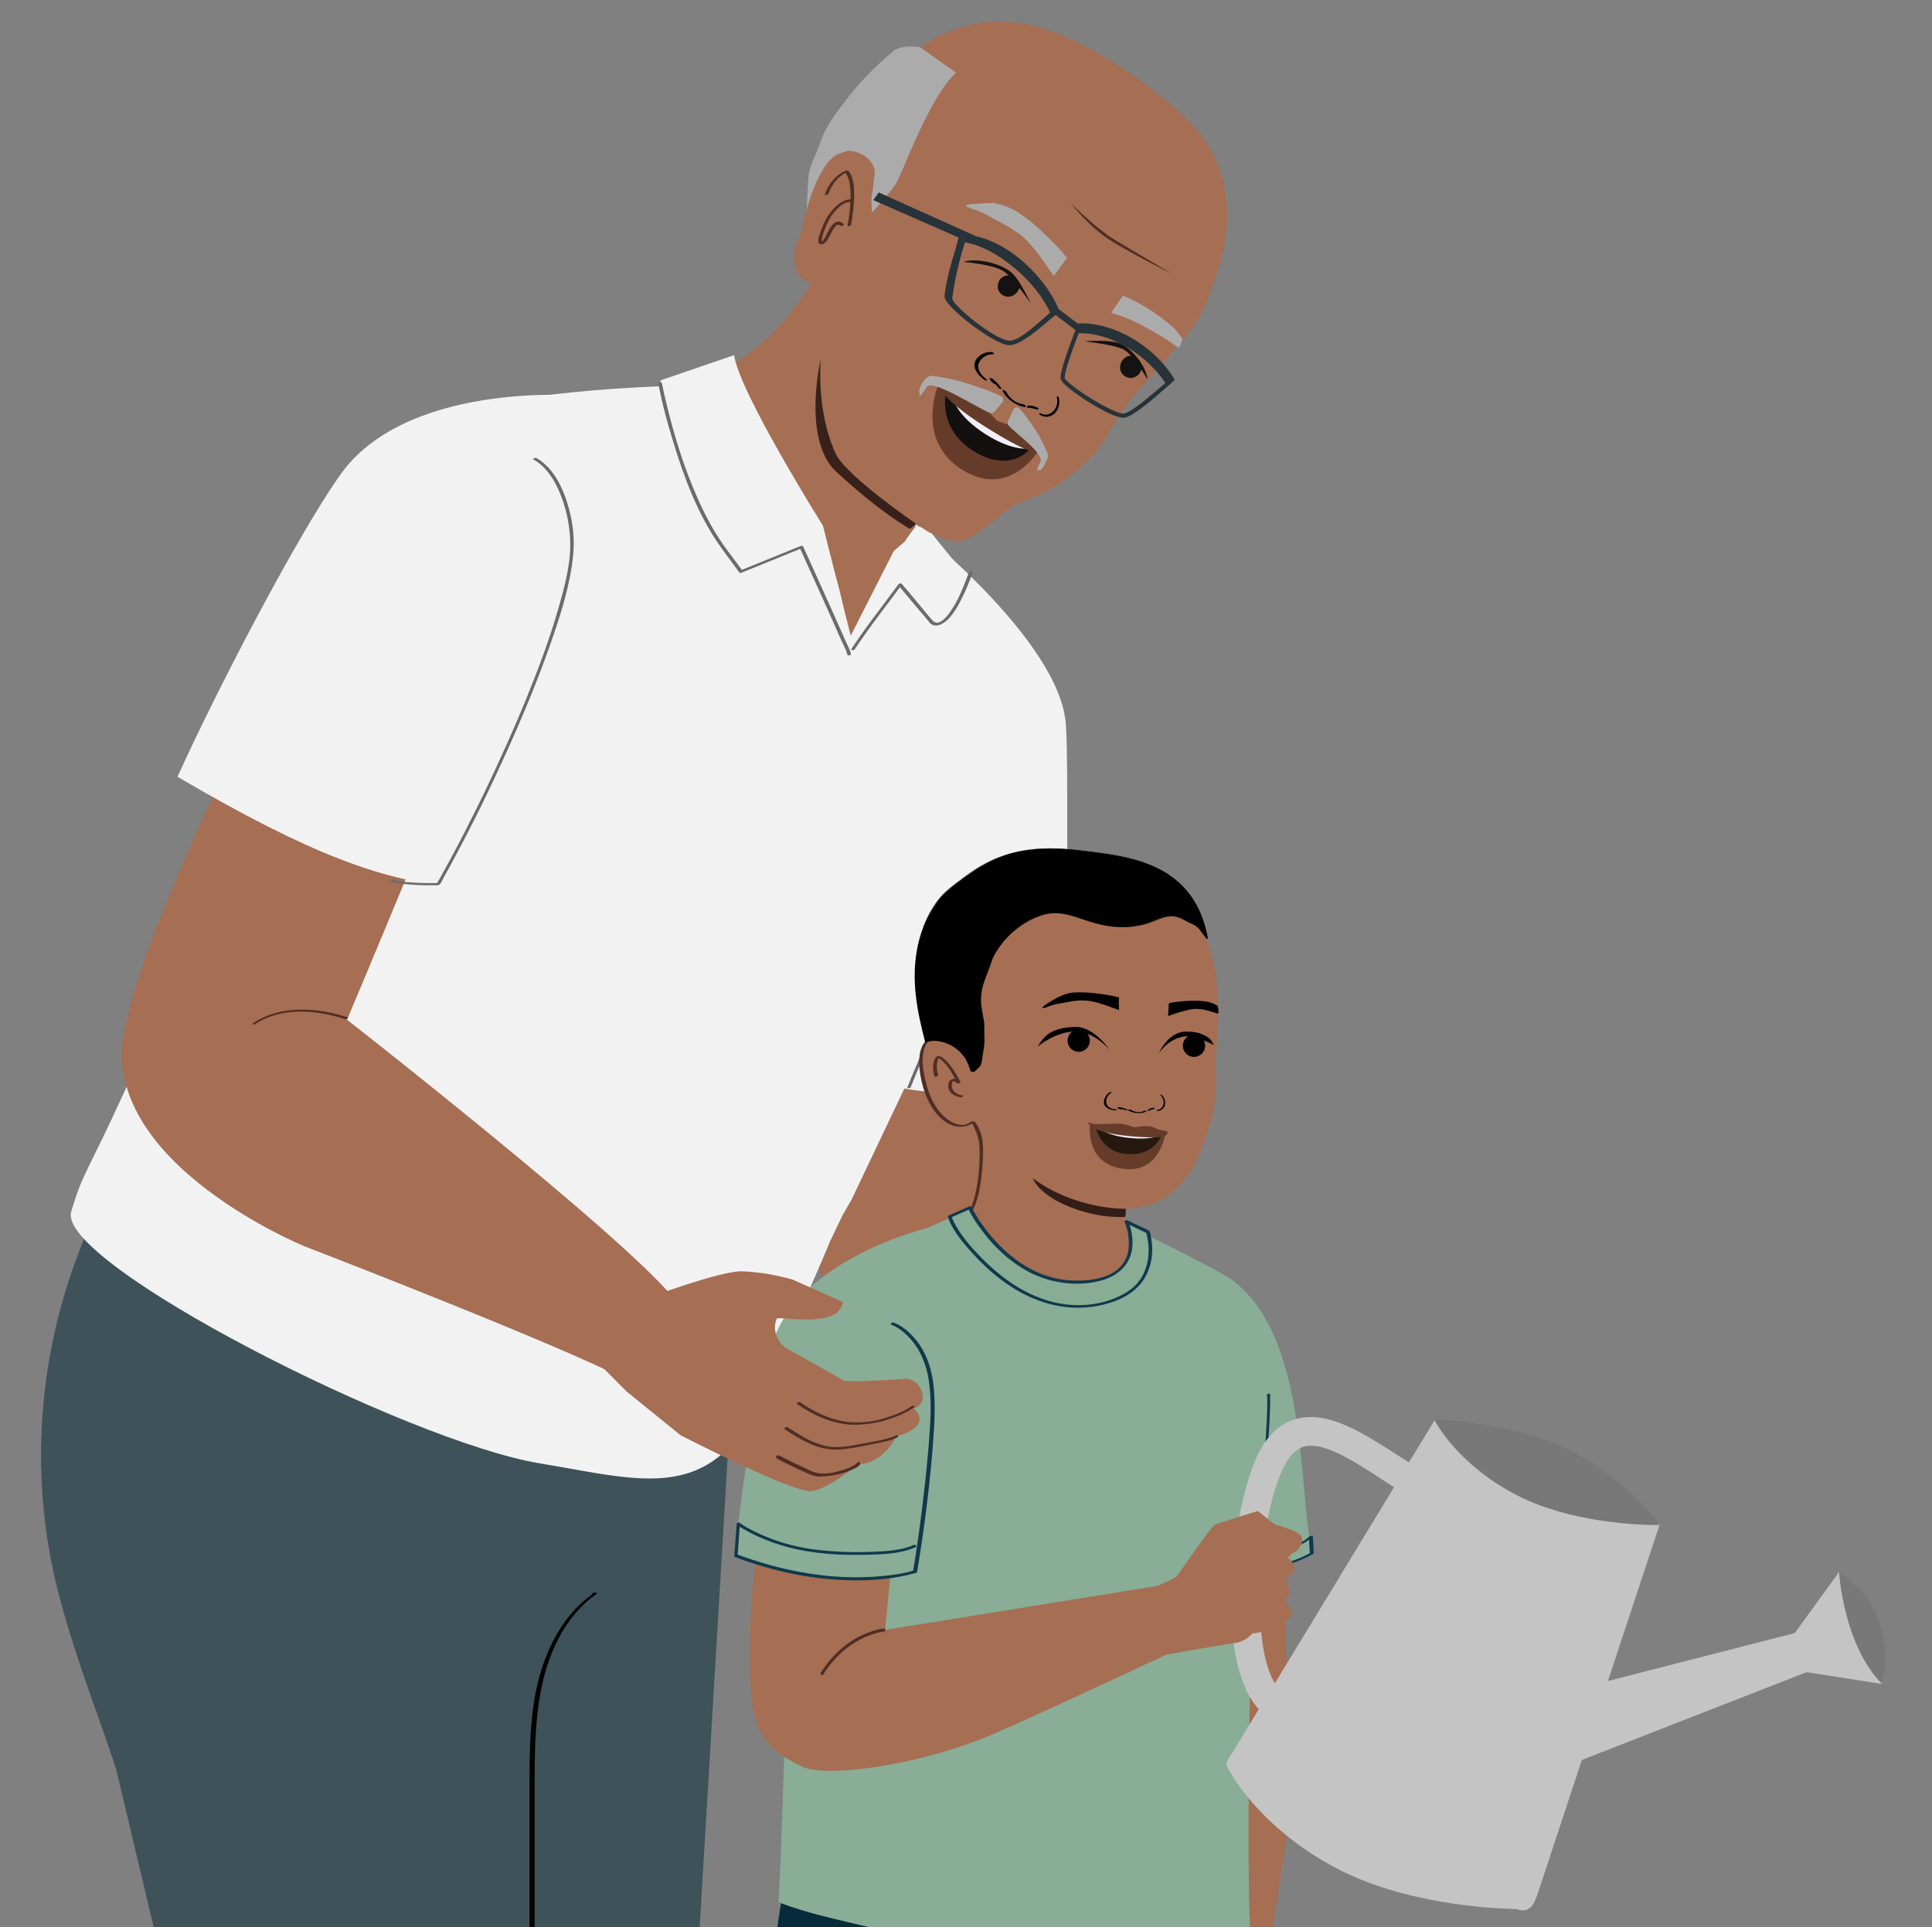 <?xml version="1.0" encoding="UTF-8"?>
<svg id="Layer_1" data-name="Layer 1" xmlns="http://www.w3.org/2000/svg" viewBox="0 0 637.3 635.8">
  <rect x="0" y="0" width="637.3" height="635.8" fill="#808080" stroke="none"/>
  <defs>
    <style>
      .cls-1 {
        fill: #151312;
      }

      .cls-2 {
        fill: #13100f;
      }

      .cls-3 {
        fill: #072b3a;
      }

      .cls-4 {
        fill: #010101;
      }

      .cls-5 {
        fill: #273339;
      }

      .cls-6 {
        fill: #3e525a;
      }

      .cls-7 {
        fill: #653c29;
      }

      .cls-8 {
        fill: #331d17;
      }

      .cls-9 {
        fill: #f2f2f3;
      }

      .cls-10 {
        fill: #89ac95;
      }

      .cls-11 {
        fill: #acabab;
      }

      .cls-12 {
        fill: #11394c;
      }

      .cls-13 {
        fill: #f1eef7;
      }

      .cls-14 {
        fill: #c4c4c4;
      }

      .cls-15 {
        fill: #a66e53;
      }

      .cls-16 {
        fill: none;
        stroke: #4f2e25;
        stroke-miterlimit: 10;
      }

      .cls-17 {
        fill: #fff;
      }

      .cls-18 {
        fill: #e0e1e0;
      }

      .cls-19 {
        fill: #6b6b6b;
      }

      .cls-20 {
        fill: #825639;
      }

      .cls-21 {
        fill: #38211a;
      }

      .cls-22 {
        fill: #787878;
      }

      .cls-23 {
        fill: #24180f;
      }

      .cls-24 {
        fill: #89ad96;
      }

      .cls-25 {
        fill: #4f2e25;
      }
    </style>
  </defs>
  <path class="cls-15" d="M327.79,391.58c-14.27,3.62-24.73.9-36.42,9.82-4.97,3.81-11.95-1.1-16.02,3.68-4.84-22.09-3.16-88.8-3.16-88.8l35.39-113.08c1.1,1.74,2.26,3.42,3.42,5.1,3.04,4.39,5.68,7.88,8.07,11.56,1.23,1.94,2.45,3.87,3.49,5.94.32.58,2.45,5.75,1.81,3.87,2.52,7.81,9.24,13.43,17.82,11.75-.84,44.56,0,128.32-.9,150.22-3.04.45-10.53-.71-13.5,0h0v-.06Z"/>
  <path class="cls-15" d="M268.25,393c13.05-5.42,27.51-7.49,41.59-6.85,8.78.39,18.34-7.43,26.8-4.84-1.23,2.2-2.65,12.59-2.65,12.59,0,0,73.3,87.83,82.73,109.21l-19.7,18.86c-7.36-9.17-91.84-62.45-91.84-62.45,0,0-43.14-32.48-39.91-64.26.71-.32,2.2-2,2.91-2.32h0l.06.06Z"/>
  <path class="cls-9" d="M286.59,323.58c5.68.84,11.37,1.49,17.05,2,.58-.45-16.02,30.42-15.18,31,4.07,2.58,44.63,10.4,64.45-6.65-1.55-65.16-.32-93.26-1.29-110.56-1.61-28.67-53.47-69.04-56.96-71.23,0,0-13.89,104.88-8.65,145.63.39,2.78.52,6.07.58,9.88h0v-.06Z"/>
  <path class="cls-11" d="M318.49,23.98c-5.23-4.91-9.04-4-14.85-8.33-.52-.39-4.39-.26-4.97-.26s-3.16.77-3.55,1.1c-8.01,6.85-11.69,10.66-17.95,18.99-2.65,3.55-5.23,7.3-6.59,11.56-1.23,3.87-3.75,7.69-3.94,11.88-.19,3.68-.39,7.3-.58,10.98-.06,1.36-.13,2.78.45,4.13,1.68,3.94,7.36,4.84,11.43,3.94,8.65-1.87,15.24-7.81,19.76-14.72,4.59-6.91,7.43-14.72,11.17-22.15,2.52-5.1,5.49-10.01,8.78-14.66"/>
  <path class="cls-15" d="M270.96,87.79s-11.5,22.54-29.45,32.42c-2.91,1.55-31.58,11.04-31.58,11.04l-3.75,70.07c10.53,12.66,39.59,17.05,55.35,21.89l47.27-13.95s-12.08-26.87-10.46-30.35c1.68-3.49,19.83-24.73,19.83-24.73"/>
  <path class="cls-15" d="M403.55,82.3h0c-1.23.19-5.23-10.72-5.94-12.01-7.56-13.56-9.95-22.15-23.77-29.13-7.23-3.68-17.89-1.42-25.51-4.2-7.3-2.65-10.66-11.3-17.24-15.44-2.26-1.42-7.75,5.42-5.94,4.33-2.52-2.45-4.26-4.71-4.26-4.71-10.91.39-22.67,35.33-25.32,39.4-2.65,4-7.94,9.62-7.94,9.62,0-2.26-.45-4.2.06-6.26.39-1.94.45-4.39.84-6.33.45-4.71-5.1-8.07-9.04-7.81l-2.52.9c-6.78,2.13-11.75,19.7-12.4,25.77-5.68,9.24-1.49,19.37,7.36,16.27l-1.29,4.26v26.03c2.07,15.31,12.66,37.2,26.8,46.69,5.04,3.42,11.62,8.59,19.57,4.97,8.01-3.62,11.62-6.01,19.7-8.91,7.69-2.84,11.82-5.04,18.08-10.27,6.52-5.36,7.75-7.17,11.88-14.27,1.81-3.16,4.91-7.81,7.17-10.53,2.65-3.1,13.56-14.92,19.37-22.28,5.81-7.36,10.33-26.03,10.33-26.03h0v-.06Z"/>
  <path class="cls-25" d="M280.77,74.1c.58-3.49,1.03-7.04.97-10.59,0-1.81-.19-3.68-.84-5.36-.19-.52-.52-1.36-1.03-1.74-.58-.45-1.68.26-2.2.58-2.71,1.55-4.52,4.26-5.62,7.17-.13.32,1.03.19,1.16-.13.84-2.26,2.13-4.39,4-5.88.45-.39.97-.77,1.55-1.03.13,0,.32-.13.45-.19.19-.13,0,0,.06,0h-.58c.52.32.77,1.1,1.03,1.61.9,2.39.9,5.1.84,7.62-.13,2.78-.45,5.49-.97,8.2-.06.39,1.1.19,1.16-.13h0v-.13Z"/>
  <path class="cls-25" d="M278.06,73.71c-3.42-2.58-5.1,3.81-6.52,5.62-.13.13-.32.39-.45.39.13,0,.13.06.06,0,0-.13-.06-.26-.06-.45,0-1.23.58-2.58,1.03-3.75.77-1.94,1.61-3.75,2.91-5.3,1.36-1.68,3.55-3.94,5.94-3.49.58.13,1.16-.71.39-.84-2.39-.52-4.59,1.16-6.2,2.78-1.42,1.42-2.39,2.91-3.23,4.71-.71,1.49-1.29,2.97-1.74,4.59-.19.65-.52,1.94.13,2.45.58.45,1.55,0,2-.45.58-.58.97-1.42,1.36-2.13.52-.97.97-2.07,1.68-2.91.58-.77,1.1-1.1,1.94-.45.39.32,1.42-.26.9-.71h-.13v-.06Z"/>
  <path class="cls-25" d="M386.3,90.18s-10.66-5.23-18.86-10.14c-8.2-4.91-14.14-12.92-14.14-12.92,0,0,8.07,8.14,14.53,12.08,6.46,3.87,18.47,10.98,18.47,10.98h0Z"/>
  <path class="cls-11" d="M350.59,83.4c-7.3-8.14-13.3-12.66-16.02-14.08-2.13-1.16-4.39-1.87-6.78-2.39,0,0-7.69.26-8.91.71s3.23,1.74,3.23,1.74c.9.39,1.55.52,2.45,1.03,4.65,2.65,9.49,4.65,13.43,8.27,3.36,3.1,6.97,8.59,9.62,12.34,1.23-1.36,3.1-4.59,4.39-5.81"/>
  <path class="cls-11" d="M389.6,113.23c0-.19.45-1.16.45-1.29v-.19c-.77-.9-1.49-2.32-2.71-3.42-2.2-1.87-7.56-6.85-16.92-10.79-.97,1.49-2.97,4.2-3.94,5.68,4.13,1.16,6.78,2.32,10.59,4.33,3.55,1.87,8.46,4.71,11.69,7.23.26-.26,0,0,.26-.32.13-.19.26-.45.39-.65,0-.19.13-.39.19-.65h0v.06Z"/>
  <path class="cls-15" d="M321.2,166.77c-.13-.13-.26-.26-.32-.45-1.36-3.04-.97-4.07-1.94-5.04-.26-.26-.32-.39-1.03-1.03-3.04-2.58-4.78-4.2-17.24-4.2s-10.91-8.85-11.11-9.04l-4.2-6.65c-.58-1.23-10.98-34.49-10.98-34.49.06-.84-1.1-7.94-.9-8.65,0-.06-.06-.19-.13-.26,0,0-.06-.06-.13-.13,0,0-.06.06-.13.13-.19.26-.39.52-.52.77-.65,1.16-1.16,2.45-1.49,3.75-.52,2-1.29,3.87-1.94,5.88-.19.71-.39,1.42-.58,2.13,1.55,3.23-1.03,30.81,11.04,44.69.52.52,2.07,2.26,6.85,5.94,8.98,6.85,15.05,14.79,26.16,18.02,2.91.84,5.94.32,8.4-1.29,6.91-4.71,31.65-24.48,39.33-33.26-6.14,3.94-24.73,16.08-33.71,21.89-.26.19-4.78,1.68-5.17,1.61"/>
  <path class="cls-15" d="M303.64,15.65s16.27-13.56,40.11-6.39c17.95,5.36,46.89,25.64,54.7,38.49,11.37,18.6,4,38.17,4,38.17L303.64,15.65h0Z"/>
  <path class="cls-21" d="M302.22,172.84s-23.25-15.89-26.61-23.25c-3.36-7.36-5.62-17.89-4.91-30.93,0,0-6.26,26.48,5.23,37.07,15.18,13.95,24.28,18.79,24.28,18.79l1.94-1.68h.06Z"/>
  <path class="cls-1" d="M373.39,117.43c1.61.19,2.84,1.68,3.16,2.91,0,.26.13,1.03-.19,1.94-.39,1.23-1.55,2.07-2.65,2.32-1.49.39-2.97-.39-3.75-1.61-1.03-1.68-.32-3.75.9-4.78.19-.19,1.16-.97,2.52-.84"/>
  <path class="cls-1" d="M357.89,112.59s8.91-.71,12.08.97c4.65,2.45,8.4,8.4,8.52,11.62,0,0-4.71-8.33-8.01-9.95-3.16-1.55-12.53-2.58-12.53-2.58h0l-.06-.06Z"/>
  <path class="cls-1" d="M336.25,93.21c-.77-1.42-2.84-2.52-4.07-2.32-.32,0-1.1.19-1.87.84-.97.84-1.29,2.2-1.16,3.36.26,1.49,1.55,2.58,2.97,2.78,1.94.26,3.55-1.16,4.07-2.65,0-.26.65-.58,0-1.74"/>
  <path class="cls-1" d="M340.06,100.25s-3.81-8.59-6.97-10.79c-4.65-3.29-12.14-4.26-15.18-3.04,0,0,10.14.84,13.37,3.23,3.23,2.39,8.78,10.53,8.78,10.53h0v.06Z"/>
  <path class="cls-4" d="M337.35,133.32c-2.13-.19-4.46-2-5.42-4-.19-.45-1.55-1.03-1.23-.39,1.29,2.71,4.71,5.1,7.49,5.36.26,0,.32-.13.13-.39-.19-.26-.65-.52-.97-.52"/>
  <path class="cls-4" d="M330.24,128.02c-.77-1.23-1.81-2.26-2.91-3.1-.19-.13-.45-.19-.65-.19s-.26.13-.19.32c.32.71.97,1.29,1.61,1.68.19.13.52.26.77.13.19-.06,0-.32,0-.45-.52-.32-1.03-.77-1.29-1.36-.26,0-.52.06-.84.13,1.03.77,1.94,1.74,2.58,2.78.13.19.45.32.71.32s.45-.06.32-.32"/>
  <path class="cls-4" d="M325.34,125.05c-1.42-.97-2.65-2.65-2.65-4.13,0-2.26,2.58-4.2,5.04-4.07.26,0,.26-.19,0-.39-.19-.19-.58-.32-.84-.32-2.13-.13-4.46,1.36-5.17,2.97-.71,1.55,0,3.42,1.49,4.91.45.45.9.9,1.42,1.23.19.13.65.32.84.26.19-.13,0-.32-.13-.45"/>
  <path class="cls-4" d="M340.38,134.29c0-.19.26-.26.32-.13.39.26.84.39,1.29.32v.71c-.84-.39-1.74-.65-2.71-.65s-.32-.19-.39-.39c0-.13,0-.39.19-.39"/>
  <path class="cls-4" d="M339.16,133.77c1.1,0,2.13.26,3.04.71s.26.26.26.39,0,.26-.19.26"/>
  <path class="cls-4" d="M343.23,136.36c.97.58,2.39.65,3.55-.13,1.74-1.16,2.32-3.49,1.81-5.23,0-.19.13-.32.26-.26.19,0,.32.26.39.45.45,1.55.13,3.42-.97,4.78-1.03,1.29-2.58,1.74-3.94,1.42-.39-.06-.84-.26-1.16-.45-.13-.06-.32-.32-.32-.52s.19-.19.32-.13"/>
  <path class="cls-5" d="M316.17,78.55l-1.36,5.04c-1.36,3.75-3.16,11.75-3.23,14.21,0,3.49,16.4,15.82,21.12,16.08,4.65.26,13.05-8.27,15.5-9.95l6.59,4.97c-1.36,3.36-5.42,14.08-4.91,16.15s8.46,7.1,9.36,7.69c.77.45,1.81,1.1,2.97,1.74,3.1,1.74,7.04,3.68,8.91,3.29,2.71-.52,8.65-5.55,14.14-10.4l.84-.77c.19-.19.39-.32.45-.39h0l.97-.9c-6.72-11.24-20.15-19.12-31.9-18.6v.13l-6.39-4.84c-4.2-10.01-15.44-21.44-27.19-24.02h0l-32.16-14.47-1.81,2.52,28.16,12.34v.19h-.06ZM351.23,124.73c-.32-1.29,2.32-8.98,4.59-14.79,10.07-.32,22.22,6.78,28.55,16.34v.13c-3.04,2.58-10.85,9.49-13.5,10.01-3.16.58-18.99-9.56-19.63-11.69h0ZM314.1,98.51c.84-6.26,2.26-12.46,4.2-18.54,10.85,1.74,23.9,13.5,28.09,23.18-3.87,3.29-10.14,9.49-13.5,9.24-4.84-.26-18.79-11.75-18.73-13.89h-.06Z"/>
  <path class="cls-6" d="M32.91,395.14l-7.04,18.34c-13.82,36.17-16.21,76.08-6.2,113.6,6.14,23.06,14.4,42.82,18.79,57.22l26.93,113.47s-2.2,30.22-8.14,75.95c-5.17,39.65,3.1,149.89,3.1,149.89l14.72,2.58c13.3,2.32,26.93,2.84,40.36,1.36l28.87-3.1,27.25-234.63,19.96-143.63,27.38-86.35-186.06-64.71h.06Z"/>
  <path class="cls-6" d="M241.77,451.64l-14.98,251.48c0,11.11-7.43,46.69-16.21,82.08l-8.78,68.65-8.78,71.43-2.84-1.94c-11.5,2.13-23.31-5.3-35-6.14l-25.64-.97,28.48-456.72,83.83-7.81h0l-.06-.06Z"/>
  <path class="cls-9" d="M273.48,410.25l4.13-8.65c-.13,0,3.87-6.65,3.75-6.78l55.22-116.12,1.42-43.33s-4.78-19.44-4.91-22.47l-24.09-32.74s-5.3-1.23-16.15,9.43c-4.65,4.52-7.04,24.35-13.82,22.09,0,0,.97-17.37-10.14-37.07,0,0-33.78-39.33-32.16-47.14-16.15-1.16-67.36,2.13-81.7,8.07-16.92,6.91,2.52,54.44,9.11,80.99l-22.28-6.65s-32.29,20.73-53.47,59.03c-.77,1.36-13.82,32.68-14.66,34.23-2.58,4.59-12.98,20.21-14.85,23.25.32.13-6.2,6.72-17.63,33.32-12.98,28.42-13.76,26.67-17.76,40.04-5.04,16.79,110.63,75.75,154.54,83.05,40.17,6.65,63.87,16.66,82.15-45.01h0s-1.29,7.23,13.37-27.58h-.06v.06Z"/>
  <path d="M195.4,525.98c-11.04,7.81-16.66,20.99-18.99,33.91-1.74,10.01-1.74,20.28-1.74,30.42v97c0,4.84,0,9.62-.19,14.47-.32,8.72-1.1,17.5-2.32,26.16-.32,2.52-.71,4.97-1.03,7.49-.65,4.59-1.29,9.11-1.94,13.69-.84,6.14-1.74,12.27-2.58,18.47-1.03,7.3-2.07,14.66-3.1,21.96-1.1,8.01-2.26,16.02-3.36,24.02-1.16,8.2-2.32,16.4-3.42,24.61-1.1,8.2-2.26,16.02-3.36,24.02-1.03,7.3-2.07,14.6-3.1,21.96-.84,6.14-1.74,12.27-2.58,18.41-.65,4.52-1.29,9.11-1.94,13.63-.32,2.45-.71,4.97-1.03,7.43,0,.32-.06.65-.13.9-.06.58,1.81.26,1.87-.32.19-1.29.39-2.58.52-3.87.52-3.62,1.03-7.17,1.49-10.79.77-5.42,1.55-10.85,2.26-16.21.97-6.78,1.87-13.56,2.84-20.34,1.1-7.75,2.2-15.44,3.23-23.18,1.16-8.14,2.26-16.27,3.42-24.48,1.16-8.14,2.26-16.27,3.42-24.48,1.1-7.69,2.13-15.37,3.23-23.06.97-6.78,1.87-13.63,2.84-20.41.77-5.42,1.49-10.79,2.26-16.21.52-3.55.97-7.17,1.49-10.72.19-1.42.39-2.84.58-4.26,1.55-11.69,2.32-23.51,2.32-35.33v-106.69c.13-14.92.9-30.42,8.01-43.85,2.97-5.62,7.04-10.66,12.27-14.34.32-.26.19-.45-.13-.52-.39-.13-1.03.13-1.36.39h0l.26.13h0Z"/>
  <path class="cls-20" d="M267.02,87.66c0,.06-.06.13-.13.19,0-.06.06-.19.13-.19Z"/>
  <path class="cls-9" d="M264.69,179.11l-19.96,8.07-5.49-7.43c-14.47-19.5-21.38-54.25-21.38-54.25l24.28-8.33c1.87,12.59,29.32,56.25,29.32,56.25l9.17,36.3,14.21-27.96c6.26-5.42,6.07-4.46,7.3-8.78.26,0,.58.58.84.65,1.1.13,3.16,2.13,4.33,2.32l11.43,14.14c-7.94,21.83-10.98,13.82-10.98,13.82l-10.46-12.46c-5.17,7.1-10.72,14.01-15.5,21.31-1.49,2.2-2.78,4.59-3.94,7.04l1.68-4.39c-.32-1.29-14.79-36.23-14.79-36.23h-.06v-.06Z"/>
  <path class="cls-19" d="M319.65,188.73c-1.74,4.71-3.62,9.69-6.65,13.76-.71.9-1.49,1.81-2.45,2.45-.52.32-1.1.52-1.49.52s-.9-.26-1.16-.45c-1.74-1.81-3.29-3.94-4.97-5.88-1.81-2.2-3.68-4.39-5.49-6.52-.26-.32-.9-.06-1.1.19-5.17,7.1-10.66,13.95-15.5,21.31-.32.52.84.52,1.1.13,4.84-7.36,10.33-14.21,15.5-21.31l-1.1.19c1.68,2,3.36,4,5.04,6.01,1.16,1.42,2.39,2.84,3.62,4.26.58.71,1.16,1.49,1.81,2.2,1.94,1.94,4.84-.06,6.26-1.61s2.52-3.36,3.49-5.17c1.68-3.16,3.04-6.46,4.26-9.82.19-.58-.97-.52-1.1-.13h0v-.13h-.06Z"/>
  <path class="cls-19" d="M280.71,215.66c-.39-1.36-1.1-2.71-1.68-3.94-1.23-2.84-2.52-5.68-3.75-8.46-2.78-6.26-5.62-12.46-8.4-18.66-.65-1.42-1.29-2.84-1.94-4.26-.13-.32-.58-.26-.84-.19-5.81,2.39-11.69,4.71-17.5,7.1-.84.32-1.68.65-2.45,1.03h.77c-1.81-2.39-3.62-4.91-5.49-7.36-3.68-5.04-6.65-10.53-9.17-16.21-4.52-10.07-7.81-20.73-10.4-31.45-.52-2.26-1.1-4.52-1.49-6.78-.13-.52-1.29-.19-1.16.32,1.23,6.46,2.97,12.85,4.91,19.12,3.55,11.69,8.01,23.51,14.98,33.65,2.2,3.16,4.52,6.2,6.78,9.3.19.26.58.19.77.06,5.81-2.39,11.69-4.71,17.5-7.1.84-.32,1.68-.65,2.45-1.03l-.84-.19c1.74,3.87,3.49,7.69,5.23,11.56,2.84,6.33,5.68,12.59,8.46,18.92.71,1.55,1.61,3.23,2.07,4.91.13.52,1.36.19,1.16-.32h0Z"/>
  <path class="cls-15" d="M98.91,343.92c-14.6-1.81-23.38-8.2-37.46-4.2-6.01,1.74-13.76-6.46-19.37-3.49,3.55-22.35,32.55-82.79,32.55-82.79l74.27-92.35c.39,2,.84,4,1.29,6.01,1.23,5.17,2.45,9.43,3.29,13.69.45,2.26.84,4.52,1.1,6.85.06.71.13,6.26.26,4.26-.52,8.14,3.68,15.89,12.34,17.44-17.05,41.14-48.89,118.77-57.74,138.79-2.97-.65-7.49-3.81-10.53-4.2h0Z"/>
  <path class="cls-15" d="M61.26,324.22c11.75-7.88,9.88,6.26,23.83,4.2,8.72-1.29,14.4-10.85,23.18-9.88-.77,2.39-.13,12.92-.13,12.92,0,0,102.1,79.5,115.47,98.68l-13.11,27.58c-8.98-7.56-110.11-46.56-110.11-46.56,0,0-73.95-30.16-57.93-76.59.65-.45,18.21-9.82,18.86-10.27h-.06v-.06Z"/>
  <path class="cls-9" d="M147.35,292.39l28.03-59.29,16.21-102.56s-54.06-4.78-77.43,23.57c-12.08,15.31-40.69,69.23-55.61,102.17,44.69,26.22,66.97,33.52,88.8,36.17h0v-.06Z"/>
  <path class="cls-19" d="M175.96,151.6c4.2,2.32,6.91,6.72,8.72,11.04,1.94,4.59,3.04,9.62,3.36,14.6.52,7.88-1.68,15.89-3.81,23.38-2.84,9.95-6.52,19.76-10.4,29.32-4.26,10.53-8.98,20.92-13.89,31.19-4.52,9.36-9.24,18.6-14.27,27.64-.52.97-1.1,1.94-1.68,2.91l.77-.32c-1.94,0-3.87,0-5.88-.06-2.97-.13-6.14-.19-9.04-1.03-.39-.13-1.42.45-.71.65,2.26.65,4.71.77,7.1.97s4.59.19,6.91.19.84,0,1.23,0c1.03-.13,1.55-1.81,2-2.58,1.36-2.39,2.65-4.78,3.94-7.23,6.01-11.17,11.56-22.6,16.79-34.16,5.23-11.56,10.27-23.64,14.53-35.84,3.29-9.43,6.46-19.18,7.43-29.13.52-5.1,0-10.2-1.36-15.18-1.42-5.36-3.81-11.04-7.94-14.79-.84-.77-1.81-1.49-2.84-2.07-.32-.19-1.42.32-.97.58h0v-.06Z"/>
  <path class="cls-25" d="M114.67,335.66c-9.88-3.29-22.15-4.13-31.13,1.87-.65.45.32.58.71.32,8.52-5.68,20.21-4.71,29.51-1.61.39.13,1.42-.45.9-.58h0Z"/>
  <path class="cls-19" d="M300.47,358.58c1.36-3.49,2.84-6.91,4.33-10.33,1.68-3.94,3.36-7.88,5.3-11.69,1.1-2.13,2.45-4.13,3.68-6.2,1.36-2.39,2.65-4.78,4-7.23,2.65-4.84,5.55-9.49,8.65-14.01,3.29-4.84,6.65-9.62,10.2-14.27.32-.45-.84-.39-1.1,0-6.52,8.52-12.72,17.37-18.02,26.74-1.29,2.32-2.52,4.65-3.81,6.97-1.36,2.45-2.97,4.78-4.33,7.23-1.94,3.55-3.49,7.36-5.1,11.11-1.68,3.94-3.42,7.88-4.97,11.88-.19.45,1.03.26,1.16-.13h0v-.06Z"/>
  <path class="cls-15" d="M397.93,647.91c0,.32,0,.58-.19.9-1.23,2.32-7.23,11.95-7.94,21.44-.65,8.52-1.61,20.92-2,25.25,0,1.03.77,1.87,1.81,1.81,1.49-.13,3.42-.97,4.71-4.26,1.29-3.68,2.2-7.43,2.78-11.24.19-1.36,1.87-1.87,2.91-.97h0c.39.39.58.9.52,1.42l-1.55,11.88c0,.65-.52,1.16-1.16,1.36-2.32.77-7.94,2.84-9.75,6.46-.52,1.1.32,2.32,1.55,2.39l7.88.19h.32l7.88-1.23c.32,0,.58-.19.84-.39l7.43-6.2c.26-.19.39-.45.52-.71l7.23-20.67c.65-1.87.84-3.87.45-5.88-1.03-5.62-1.81-11.24-2.26-16.92-.58-11.11-.84-18.28-.9-21.57,0-1.1-1.1-1.87-2.2-1.55l-18.6,4.97c-.77.19-1.29.97-1.23,1.74l.9,11.88h0v-.13h.06Z"/>
  <path class="cls-15" d="M392.76,433.5c2.39,1.1,26.48,28.42,29.97,45.01,3.49,16.6.52,51.08,1.42,65.49,1.23,14.85,1.36,31.32,1.16,49.73,0,4.78-.45,9.62-1.16,14.34l-6.01,39.01-15.56-4.65s-2.13-101.2-8.98-124.64c-6.85-23.44-.9-84.28-.9-84.28h.06Z"/>
  <path class="cls-3" d="M260.24,808.2c-.13,1.87,29.06,8.14,31.26,8.46,15.24,2.26,33.97,1.61,48.76-2.07l2.26-12.27,10.33-124.26,15.5-62.58-102.69-9.56-7.81,20.8c-3.1,17.44-4.13,35.33-3.1,53.02l9.17,63.23s-2.97,56.38-3.68,65.16h0v.06Z"/>
  <path class="cls-3" d="M368.35,810.98c9.49-.19,21.76-1.16,29-7.43l13.63-167.53-51.08-19.96-24.41,192.97c10.46.77,22.28,2.26,32.81,2h0l.06-.06Z"/>
  <path class="cls-15" d="M400.25,366.33c.97-5.88,1.23-12.46.65-16.02.26-2.71.45-5.88.77-9.75,0-1.1.13-2.2.19-3.23v-1.61c.39-18.73-5.23-28.8-5.23-28.8-7.17-12.79-20.67-20.8-35.33-20.99-17.24-.58-33.32,9.04-42.04,19.12-4.33,4.97-6.65,11.43-6.52,18.02,0,5.62,1.03,12.01,2.26,18.21-6.01-.58-12.01,1.23-10.4,12.46,2.2,15.44,11.82,20.73,16.66,16.79,1.03.26,2.91,4.97,3.04,8.2.13,6.14-.71,16.99-4,22.15v1.74c11.88,21.63,29.77,42.3,74.08,17.76l-23.18-16.86.26-4.71c1.68,0,3.36-.45,5.04-.71,6.91-.97,11.75-5.36,15.63-10.79,3.23-4.59,6.59-14.47,7.94-19.96,0-.32.13-.71.19-1.03h0Z"/>
  <path class="cls-25" d="M314.87,340.76c-2.78-.26-5.88,0-8.27,1.55-3.04,2.07-3.55,5.88-3.36,9.24.32,4.65,1.61,9.56,4.07,13.63,1.61,2.58,3.81,4.97,6.72,6.07,2.39.9,5.17.58,7.23-1.03l-1.03.26c.65.19,1.03,1.29,1.29,1.81.45,1.03.84,2.13,1.16,3.23.52,2.13.52,4.26.45,6.46-.13,4.84-.65,9.82-2.07,14.4-.32,1.03-.71,2-1.16,2.97-.32.71-.71,1.16-.71,1.94s0,1.23.45,1.94.84,1.49,1.23,2.2c1.68,2.91,3.49,5.68,5.42,8.4,3.87,5.23,8.52,10.01,14.27,13.17,6.26,3.49,13.37,4.78,20.47,4.33,10.07-.65,19.83-4.33,28.74-8.85,1.49-.77,2.91-1.55,4.39-2.32.71-.39-.39-.32-.71-.19-12.08,6.65-26.28,12.66-40.36,10.53-9.56-1.49-17.44-7.04-23.51-14.34-2.97-3.62-5.55-7.62-7.88-11.69-.45-.84-1.23-1.74-1.36-2.78,0-.39-.13-1.03,0-1.42.19-.65.71-1.23.97-1.87,1.29-2.97,1.94-6.2,2.32-9.36.45-3.16.65-6.39.65-9.62s-.58-6.2-2.2-8.65c-.45-.71-1.03-1.1-1.87-.65-.71.39-1.23.84-2.07.97-1.87.26-3.75-.52-5.23-1.55-4.97-3.42-7.17-9.82-8.14-15.5-.52-3.1-.84-6.72.77-9.62,1.1-2,3.04-3.1,5.3-3.29,1.1-.13,2.2,0,3.29,0,.26,0,1.36-.45.77-.52h0v.19h-.06Z"/>
  <path class="cls-24" d="M292.46,484.97c-4.46,16.86-31.32,24.28-32.03,26.48-.32.9-1.36,74.08-3.62,116.12,8.72,3.55,20.41,5.94,29.58,8.2,13.37,3.23,31.71,9.75,45.4,10.33,12.34.58,36.94,3.36,49.28,3.16,14.14-.26,17.37-3.04,31.45-8.01-1.42-29.64-.26-85.38.19-99.2.52-15.18,2.39-26.48,2.39-26.48,0,0,7.94,2.84,17.89-3.23-4.97-17.63-.58-72.91-27.96-91-3.87-2.58-26.54-13.76-32.94-17.05,1.36,2.71,1.36,6.91.77,8.72-1.61,5.23-1.68,6.52-6.14,8.78-3.94,2-10.46,3.62-14.79,2.2-21.89-7.17-27.19-16.4-31.45-25.45-10.07,4.65-16.92,7.81-26.48,11.17-35.78,12.59-31.26,64.9-31.26,64.9,5.81,4.2,29.77,10.4,29.77,10.4h0l-.06-.06Z"/>
  <path class="cls-8" d="M371.38,398.82s-16.47.45-30.68-10.07c0,0,1.49,5.04,11.82,9.3,10.33,4.26,18.73,3.42,18.73,3.42l.13-2.65h0Z"/>
  <circle cx="393.86" cy="345.02" r="3.68"/>
  <path d="M398.51,342.31c-1.68-1.23-4.07-2.07-7.62-1.94-5.68.19-8.65,7.17-8.65,7.17,0,0,3.29-5.23,8.98-5.62,2.71-.13,7.04,1.68,9.04,2.84,0-.52-.71-1.68-1.68-2.45h-.06Z"/>
  <path class="cls-25" d="M309.45,354.64c-.52-1.81-.77-4.33.45-5.94l-.77.32s-.13,0,0,0h.26c.52.19.9.52,1.29.84,2.2,1.94,3.68,4.65,4.97,7.23l1.16-.39c-.65-.52-1.42-.9-2.26-.77-1.03.13-1.61.9-1.74,1.94-.32,2.39,1.81,3.75,3.94,4.13.26,0,.65,0,.84-.19.13-.19.19-.39-.13-.39-1.68-.26-3.29-1.16-3.49-3.04,0-.52,0-1.23.32-1.61.09-.09.22-.09.39,0,.19,0,.32.13.52.26.19,0,.32.19.45.32.19.19,1.36,0,1.16-.39-.97-1.94-2.07-3.81-3.42-5.55-.71-.9-1.49-1.74-2.39-2.39-.39-.26-.84-.52-1.29-.58-.65-.13-1.03.26-1.29.84-.9,1.81-.71,3.94-.19,5.81.13.39,1.29,0,1.16-.32h0v-.19l.06.06Z"/>
  <circle cx="355.82" cy="343.34" r="3.68"/>
  <path d="M366.02,346.38s-5.1-7.75-11.37-7.56c-8.85.19-10.59,3.81-12.4,6.52,0,0,5.68-4.97,12.53-5.04,6.2,0,11.24,6.07,11.24,6.07h0Z"/>
  <path class="cls-12" d="M418.01,460.43c.13,5.17-.26,10.4-.58,15.56-.26,4.59-.65,9.11-.97,13.69-.26,3.29-.71,6.59-.97,9.88-.32,4.26-.58,8.59-.45,12.85v1.61c0,.32,0,1.23.13,1.49,0,0,.13,0,.19.13.26.19.71.32.97.39,5.55,1.87,11.95-.71,16.79-3.29.13,0,.26-.19.19-.32,0-1.87-.13-3.68-.26-5.55,0-.39-.9,0-1.1,0-2.2,2.2-5.55,3.36-8.52,3.87-2.07.32-4.52.71-6.59.19-.26,0-.58-.19-.77-.39s0-.26-.13-.13c0-.45-1.16-.26-1.16.13s.65.77,1.03.9c2.07.71,4.71.32,6.78,0,3.55-.45,7.69-1.81,10.33-4.39h-1.1c0,1.87.13,3.75.26,5.62l.19-.32c-4.39,2.32-10.2,4.71-15.18,3.1-.26,0-.77-.19-.97-.39-.19-.26.13.39,0-.32-.19-1.1-.13-2.32-.19-3.42,0-4.33.19-8.59.58-12.92.26-2.97.65-5.88.9-8.85.32-4.26.65-8.59.9-12.92.32-5.49.77-11.04.65-16.6,0-.39-1.16-.13-1.16.32h.13l.06.06Z"/>
  <path d="M398.18,309.56c-3.23-17.76-15.31-25.12-32.61-27.64-14.98-2.2-29.51-4.46-43.59,4.91-2.32,1.55-9.95,6.39-12.98,10.98-10.46,15.82-7.04,32.55-3.49,46.05.26-.13.52-.19.84-.32,1.61-.39,3.16-.32,4.78.13,1.16.19,2.2.77,3.23,1.29s1.94,1.36,2.71,2.13c1.74,1.68,2.58,3.75,3.29,5.94v.26c1.42.58.65,0,2.07-.84,1.29-.84,1.23-3.68,1.61-5.17.71-2.97.32-6.07.39-9.11-.19-1.68-.45-3.36-.84-4.97-1.36-6.97,1.55-10.85,3.36-16.79,0,0,3.36-8.65,13.69-13.5,11.3-5.23,15.5,2.45,29.32,2.78,11.88.26,13.76-7.04,21.96-1.61,0,0,2.71.9,3.68,2.2.97,1.29,2.58,3.29,2.58,3.29h0Z"/>
  <path d="M398.44,309.5c-.84-4.52-2.32-8.91-4.78-12.72-2.2-3.42-5.1-6.26-8.46-8.46-3.62-2.32-7.62-3.87-11.75-4.97-5.17-1.36-10.46-2-15.76-2.65-5.68-.71-11.5-1.16-17.24-.52-5.81.58-11.5,2.39-16.6,5.3-1.81,1.03-3.55,2.2-5.23,3.42-2,1.42-3.94,2.84-5.81,4.46s-3.49,3.49-4.84,5.62c-1.68,2.65-3.04,5.55-4,8.52-1.81,5.42-2.45,11.17-2.2,16.86.26,5.36,1.23,10.66,2.52,15.89.32,1.23.58,2.39.9,3.62h.32c1.94-.71,3.75-.52,5.68,0,1.49.39,3.1,1.23,4.33,2.2,1.16.97,2.2,2,2.97,3.29.32.58.65,1.23.9,1.87s.58,1.42.71,2.13h0c.52.26,1.16.45,1.61,0,.58-.71,1.42-1.1,1.81-2s.45-1.94.58-2.91c.19-1.23.45-2.45.58-3.68.13-1.49,0-2.97,0-4.46v-2.32c0-.77-.19-1.55-.32-2.32-.26-1.49-.58-2.97-.71-4.46-.13-1.29,0-2.58.13-3.81.32-2.32,1.23-4.52,2.07-6.72.45-1.16.9-2.32,1.29-3.55.13-.32.19-.58.32-.9.97-2.2,2.45-4.26,4-6.07,3.1-3.49,7.1-6.39,11.56-7.94,1.94-.71,4-1.03,6.07-.9,1.74.13,3.49.52,5.17,1.03,1.81.58,3.62,1.23,5.49,1.81,2.13.65,4.33,1.16,6.52,1.49,4.46.58,8.85.26,13.05-1.23,2.78-.97,5.62-2.65,8.65-1.94.84.19,1.61.52,2.39.9s1.23.77,1.87,1.03c.84.32,1.68.71,2.39,1.23.9.65,1.49,1.61,2.13,2.45.39.52.84,1.1,1.23,1.61.13.13.52-.06.52-.13-.52-.71-1.1-1.36-1.61-2.07-.71-.9-1.29-1.74-2.32-2.39-.71-.45-1.55-.71-2.32-1.1-.39-.19-.77-.52-1.16-.71-.45-.26-.97-.52-1.42-.71-1.49-.58-3.1-.77-4.65-.45s-3.1.97-4.59,1.55c-2.07.77-4.13,1.42-6.33,1.74-2.97.39-5.94.19-8.85-.32-2.39-.39-4.71-1.1-6.97-1.87-1.94-.65-3.87-1.36-5.88-1.81s-3.94-.58-5.94-.32c-2.45.32-4.78,1.23-6.97,2.32-4.13,2.13-7.75,5.23-10.4,9.04-.71,1.03-1.42,2.13-1.94,3.29-.58,1.16-.9,2.45-1.36,3.75-.97,2.45-2,4.91-2.45,7.56-.26,1.36-.26,2.78-.19,4.13.13,1.68.52,3.29.77,4.97.13.84.32,1.74.32,2.58v2.65c0,1.81,0,3.62-.32,5.36-.19,1.1-.32,2.26-.52,3.42-.13.52-.26,1.1-.52,1.55-.32.58-.77.77-1.23,1.16-.13.13-.26.26-.39.45-.13.19,0,0,0,0-.13,0-.32,0-.45-.13-.39-.19-.39-.71-.52-1.1s-.26-.71-.39-1.1c-.52-1.29-1.16-2.52-2.13-3.55-2.07-2.39-5.1-4.07-8.27-4.39-1.42-.13-2.84,0-4.2.58h.32c-1.29-4.97-2.45-10.01-3.04-15.11-.65-5.49-.58-11.11.52-16.53.58-2.91,1.55-5.75,2.78-8.46,1.16-2.65,2.58-5.3,4.46-7.49,2.97-3.49,6.91-6.14,10.66-8.65,2.2-1.49,4.46-2.84,6.85-3.87,2.78-1.23,5.68-2.13,8.65-2.71,5.68-1.1,11.5-.97,17.18-.39,2.97.26,5.88.71,8.85,1.1,2.52.39,5.04.71,7.49,1.23,4.26.9,8.4,2.26,12.27,4.33,3.49,1.87,6.65,4.39,9.17,7.56,2.65,3.36,4.46,7.3,5.55,11.43.32,1.16.58,2.32.77,3.49,0,.13.52,0,.52-.13h0l.13.06Z"/>
  <path class="cls-4" d="M377.39,366.53c-1.23.65-3.16.45-4.39-.39-.26-.19-1.23,0-.84.19,1.61,1.03,4.33,1.23,5.94.39.19,0,.13-.19,0-.26h-.71"/>
  <path class="cls-4" d="M371.71,366.01c-.84-.39-1.74-.65-2.65-.71-.13,0-.32,0-.39.13,0,0-.13.19,0,.19.45.26.97.39,1.49.39s.39,0,.45-.19c0-.13,0-.19-.19-.19-.39,0-.84-.13-1.16-.32-.13.13-.26.26-.39.32.84,0,1.68.32,2.39.65h.52c.13,0,.19-.19,0-.26"/>
  <path class="cls-4" d="M368.02,366.01c-1.1,0-2.32-.58-2.84-1.42-.77-1.23,0-3.29,1.42-4.07.13,0,0-.19,0-.26-.19,0-.45,0-.58.13-1.23.65-2,2.39-1.87,3.55.13,1.1,1.16,1.87,2.45,2.2.39.13.77.19,1.23.19s.45,0,.52-.19,0-.19-.19-.19"/>
  <path class="cls-4" d="M379.39,366.01c0-.13,0-.19.13-.19.32,0,.58,0,.84-.26,0,.13.19.26.26.39-.58,0-1.16.26-1.74.58h-.32s-.13-.19,0-.26"/>
  <path class="cls-4" d="M378.62,366.14c.58-.39,1.29-.58,1.94-.65.13,0,.19,0,.26.13v.19"/>
  <path class="cls-4" d="M381.65,366.2c.71,0,1.55-.45,1.94-1.29.58-1.23.13-2.71-.77-3.55v-.26c.13,0,.26,0,.39.13.77.71,1.23,1.87,1.1,3.04-.13,1.1-.84,1.81-1.68,2.13-.26,0-.52.13-.77.13s-.32,0-.32-.19,0-.19.13-.19"/>
  <path class="cls-10" d="M319.91,398.49s11.82,25.06,35.91,24.54,15.76-19.96,15.76-19.96l7.1,3.49s5.3,16.02-10.79,22.22c-16.15,6.2-31.71-.9-42.62-11.43s-11.95-15.89-11.95-15.89l6.59-2.91h0v-.06Z"/>
  <path class="cls-12" d="M319.39,398.75c1.36,2.91,3.23,5.55,5.17,8.07,4.07,5.3,9.17,9.88,15.11,12.98,7.23,3.68,16.08,4.84,23.96,2.58,5.1-1.49,9.11-5.04,9.82-10.46.39-2.97-.13-6.26-1.29-9.04l-.9.58c2.07,1.03,4.2,2,6.26,3.04.13,0,.71.45.84.39-.45,0-.19-.45-.19,0s.26,1.03.32,1.49c.97,4.97.26,10.46-2.91,14.47-2.71,3.42-6.78,5.3-10.85,6.52-4.97,1.42-10.27,1.61-15.37.65-10.14-1.94-18.79-8.01-25.9-15.31-2.97-3.04-5.88-6.39-8.01-10.07-.58-1.03-1.29-2.2-1.55-3.42l-.32.52c2.2-.97,4.39-1.94,6.59-2.91.71-.32,0-1.03-.52-.77-2.2.97-4.39,1.94-6.59,2.91-.19,0-.39.32-.32.52.19,1.03.77,2.13,1.29,3.04,1.74,3.23,4.13,6.07,6.59,8.78,6.97,7.69,15.5,14.27,25.64,16.92,5.1,1.36,10.46,1.61,15.63.65,4.59-.84,9.3-2.52,12.79-5.68,4.39-4,5.94-9.88,5.23-15.63-.13-.84-.26-1.74-.45-2.58-.13-.45-.13-.71-.52-.97-1.16-.77-2.58-1.23-3.81-1.87-1.1-.52-2.13-1.03-3.23-1.55-.32-.13-1.1.13-.9.58.9,2.2,1.36,4.65,1.36,7.04s-.39,4.13-1.42,5.88c-1.29,2.26-3.42,3.87-5.81,4.78-3.75,1.49-8.14,1.81-12.14,1.55-4-.26-7.75-1.29-11.3-2.91-6.07-2.78-11.17-7.3-15.37-12.4-2.2-2.71-4.33-5.75-5.81-8.91-.26-.52-1.36,0-1.1.52h0v.06Z"/>
  <path class="cls-15" d="M282.48,572.3c5.17-6.46-3.87-14.6,3.81-17.11,4.13-1.36,0-7.43,4.65-6.97l8.07-82.86-41.4-5.04s-15.82,79.05-8.52,106.11c.58,2.2,2.09,12.08,18.76,17.38,1.1-2.52,12.95-9.37,14.7-11.5h-.06Z"/>
  <path class="cls-15" d="M289.53,538.16c-2.18,1.13-6.94,9.77-8.27,11.99-1.92,3.17,1.62,6.51.54,10.04-1.05,3.45-19.05,2.77-19.46,6.33-.78,6.51-9.99,10.53,1.55,15.92,6.68,4.62,39.6.13,63.83-10.37,19.32-8.32,69.98-32.27,69.98-32.27l-.95-18.99-107.16,17.33-.06.03h0Z"/>
  <path class="cls-24" d="M304.99,405.4s-42.95,10.46-50.7,39.4c-10.01,37.52-11.62,68.39-11.62,68.39,0,0,33.32,13.37,61.81,4.84,17.57-5.23,9.69-107.4,9.69-107.4"/>
  <path class="cls-12" d="M293.95,437.05c2.07.71,4,2.26,5.55,3.81,4.33,4.33,6.46,10.27,7.1,16.21.77,6.52.26,13.17-.26,19.7-.58,7.43-1.42,14.79-2.32,22.15-.84,6.52-1.74,13.05-2.84,19.57l.45-.45c-3.16,1.1-6.65,1.55-9.95,1.87-9.04.97-18.21.45-27.12-1.16-7.36-1.29-14.53-3.36-21.51-5.94l.26.39c.26-3.49.52-7.04.77-10.53l-1.03.39c1.42,1.03,2.91,1.81,4.46,2.65,4,2.07,8.27,3.62,12.59,4.78,8.59,2.26,17.7,2.71,26.54,2.45,5.04-.13,10.59-.39,15.31-2.45.71-.32,0-1.03-.52-.77-4.07,1.81-8.91,2.07-13.3,2.26-3.55.13-7.04.13-10.59,0-5.1-.26-10.07-.71-15.05-1.87-4.52-1.03-8.98-2.58-13.11-4.59-1.87-.9-3.75-1.87-5.36-3.1-.32-.26-1.03,0-1.03.39-.26,3.49-.52,7.04-.77,10.53,0,.19.13.32.26.39,11.37,4.26,23.31,7.04,35.46,7.56,6.91.32,13.95,0,20.73-1.49,1.16-.26,2.26-.52,3.42-.84.26,0,.45-.19.45-.45,2.2-13.24,3.94-26.54,5.04-39.91.52-6.59,1.03-13.3.52-19.89-.45-6.26-2.32-12.53-6.52-17.31-1.81-2.07-4.2-4.13-6.78-5.04-.52-.19-1.42.58-.65.84h0l-.19-.13h0Z"/>
  <path d="M369.19,329.2c0-.13-.45-.13-.45-.26-7.62-1.68-13.43-1.74-15.56-1.36-1.61.26-3.16.9-4.65,1.68,0,0-4.07,2.2-4.59,3.04s2.52-.45,2.52-.45c.65-.19,1.1-.39,1.74-.52,3.62-.58,7.04-1.61,10.66-1.16,3.1.32,7.3,2,10.27,3.1,0-1.42-.19-2.71,0-4.07h.06Z"/>
  <path d="M401.93,334.23v-.19h0v-.39h0v-.58h0c0-.19-.06-.39-.13-.52,0-.06,0-.19-.06-.26v-.19h0c0-.06-.06-.13-.13-.26-.84-.52-1.68-.9-2.58-1.16-1.74-.52-6.59-.9-13.11.19,0,.13-.39.13-.39.26,0,1.42-.19,2.65-.19,4.07,2.58-.84,6.2-2.2,8.85-2.32,2.58-.13,5.1.77,7.56,1.55,0,0,0-.06.06-.13l.13-.06Z"/>
  <path class="cls-17" d="M364.8,374.47s4.84,0,8.65.32,8.59,1.1,8.59,1.1c0,0,.84-2.97-6.07-3.55-6.97-.58-11.17,2.13-11.17,2.13h0Z"/>
  <path class="cls-7" d="M327.08,139.65c-6.72-4.26-17.57-12.66-17.57-12.66,0,0-7.75,18.08,7.81,27.96,15.63,9.82,25.12-6.14,25.12-6.14,0,0-8.65-4.91-15.37-9.17h0Z"/>
  <path class="cls-2" d="M327.14,139.65c-3.23-2-15.18-9.62-15.18-9.62,0,0-2.58,11.37,8.98,18.66,12.53,7.94,19.12-.84,19.12-.84l-12.92-8.2h0Z"/>
  <path class="cls-13" d="M326.95,140.23c-3.23-2-12.59-8.72-12.59-8.72,0,0,1.23,5.75,10.85,11.82,9.62,6.07,14.85,4.52,14.85,4.52l-13.11-7.62h0Z"/>
  <path class="cls-7" d="M343.42,148.75c-.26-.32-1.16-.52-2.52-1.68-2.39-2.13-2.97-3.87-4.71-5.17-3.04-2.26-5.88-2.2-7.23-3.1-1.36-.9-2.58-3.49-5.94-5.23-1.94-1.03-5.23-2.2-7.94-3.62-1.61-.84-5.04-3.81-5.36-3.94-.52-.19-1.68,4.13,15.69,15.05,17.37,10.98,18.41,8.07,18.02,7.62h0v.06Z"/>
  <path class="cls-11" d="M334.25,135.26l-1.68,3.49c-.26.52-.26,1.1,0,1.49,1.87,2.39,12.66,9.75,10.46,12.53-.32.39-1.03,2.32-.97,2.32h.84c.9.32,3.16-4.2,2.78-5.23-1.29-3.16-2.65-5.68-3.55-7.17-1.16-1.81-4.39-6.65-6.26-8.2-.45-.39-1.23,0-1.61.77h0Z"/>
  <path class="cls-11" d="M330.5,132.87l-2.45,2.97c-.39.45-1.03.58-1.55.39-3.81-1.49-19.57-11.75-20.92-8.4-.19.45-2.07,2.91-2.13,2.91l-.26-1.42c.19-2.71,2.78-5.55,4.13-5.36,4.2.58,7.81,1.36,9.95,2,2.71.77,10.01,3.16,12.92,4.78.77.45.9,1.42.39,2.13h-.06Z"/>
  <path class="cls-7" d="M372.55,372.73c-4.97-.45-12.98-1.74-12.98-1.74,0,0-1.94,13.69,11.95,14.72,11.56.84,12.98-12.27,12.98-12.27,0,0-6.91-.32-11.88-.77h0l-.06.06Z"/>
  <path class="cls-23" d="M372.93,372.79c-2.45-.19-11.5-1.1-11.5-1.1,0,0,1.36,8.27,10.14,9.04,9.56.84,11.69-6.52,11.69-6.52l-10.33-1.42h0Z"/>
  <path class="cls-13" d="M372.93,373.89c-2.45-.19-9.82-1.23-9.82-1.23,0,0,2.71,2.2,10.01,2.84s9.56-1.03,9.56-1.03l-9.75-.58h0Z"/>
  <path class="cls-7" d="M385.07,373.5c0-.26-.52-.39-1.68-.58-2-.32-2.58-1.1-4-1.29-2.45-.39-4.13.39-5.23.26s-2.58-1.16-5.1-1.16-5.1.13-7.17.13-2.58-.58-2.84-.52c-.39,0,.19,3.29,13.76,4.52s12.21-.9,12.27-1.23h0v-.13Z"/>
  <path class="cls-14" d="M606.64,518.64l-14.6,20.15-92.87,23.83-37.33,41.46,134.07-52.38,24.86,3.87s5.49-22.54-14.14-36.88h0v-.06Z"/>
  <path class="cls-18" d="M449.79,591.34c-.58.45.52-.58,0,0h0Z"/>
  <path class="cls-14" d="M404.62,582.58h0c.65,1.36,10.2,20.09,36.17,33.78,22.15,11.69,50.24,13.3,59.42,13.5,5.23,1.81,6.2-2.45,8.2-8.65l39.01-118.12c.97-2.13-34.81-4.33-40.23-6.78l-22.67-18.34c-4.65-2.13-3.81-10.2-7.17-6.33l-3.87-3.49-8.72,14.34c-1.29-.84-2.58-1.61-3.87-2.45-10.98-7.1-22.28-14.4-32.55-12.08-4.84,1.1-8.85,4.2-11.95,9.24-9.49,15.44-16.99,69.43-1.16,86.73l-7.23,11.88c-2.13,3.68-3.87,5.36-3.36,6.72h0v.06ZM420.51,555.33c-8.85-14.47-4.78-58.9,4-73.17,1.74-2.84,3.68-4.46,6.01-4.97,6.33-1.42,15.95,4.78,25.25,10.85,1.36.9,2.71,1.74,4.07,2.65l-39.33,64.71h0v-.06Z"/>
  <path class="cls-22" d="M547.48,503.14s-26.93.65-47.21-9.88c-20.28-10.53-27.25-25.06-27.25-25.06,0,0,24.15.9,41.66,8.78,17.5,7.88,28.42,20.34,32.74,26.16h.06Z"/>
  <path class="cls-15" d="M377.13,525.2s9.88-3.95,10.91-5.06c1.02-1.11,11.47-16.62,12.85-17.19,1.38-.57,14.01-4.41,14.01-4.41l5.75,4.51s7.48,1.8,8.6,3.84c1.04,2.01-.78,4.55-2.15,5.11-.92.47-1.72,1.18-2.31,2,1.17.71,1.99,1.88,2.33,3.23.11,1.76-3.16,3.6-3.16,3.6.68,1.32,1.22,2.64,1.44,4.05.11,1.76-2.04,2.95-2.04,2.95,0,0,2.96,3.34,2.84,4.78-.12,1.45-9.04,6.42-13.06,6.25-1.53,1.81-3.68,3-6.02,3.26-3.84.46-24.73,4.21-24.73,4.21l-4.89-15.07"/>
  <path class="cls-22" d="M606.64,518.64s1.36,23.96,14.14,36.88c12.79,12.92,0,0,0,0,0,0,6.65-23.64-14.14-36.88"/>
  <path class="cls-15" d="M298.21,454.94c-8.27.58-19.31,1.23-20.47.32-1.16-.9-9.82-5.68-17.37-9.88-3.94-1.94-5.81-6.59-4.13-10.33.45-.97,20.73,3.62,21.76-5.49l-16.47-7.36c-5.62-1.61-11.37-2.58-17.11-2.78-7.1.19-26.48,7.3-26.48,7.3l-20.8-9.82-7.17,25.38,16.79,16.86,17.76,14.4s37.39,19.25,43.21,18.41c5.81-.77,15.44-8.98,15.44-8.98,7.88.26,12.53-9.04,12.53-9.04,12.79-3.81,5.62-9.3,5.62-9.3.45,0,.9-.19,1.29-.45,4-2.91.58-9.69-4.33-9.3h0l-.06.06Z"/>
  <path class="cls-25" d="M262.89,463.21c5.42,3.75,11.88,6.72,18.6,6.85,3.49,0,7.04-.39,10.4-1.42,3.36-1.03,6.59-2.2,9.43-4.2.71-.45,0-.9-.58-.52-2.65,1.87-5.75,2.97-8.78,3.94-3.29,1.03-6.72,1.49-10.14,1.42-6.39-.13-12.72-3.04-17.89-6.65-.39-.26-1.49.32-1.03.65h0v-.06Z"/>
  <path class="cls-25" d="M258.88,471.6c5.36,3.42,10.98,6.97,17.57,6.65,4.07-.19,8.07-1.16,12.08-1.94,2.52-.52,4.97-.9,7.3-2,.71-.32.45-1.03-.26-.71-3.49,1.55-7.49,2-11.17,2.71-1.94.39-3.81.77-5.81.97-1.68.13-3.42.26-5.17,0-1.49-.26-2.97-.71-4.39-1.23-3.29-1.29-6.26-3.29-9.24-5.17-.39-.26-1.42.39-.84.77h-.06v-.06Z"/>
  <path class="cls-25" d="M256.17,481.16c2.26,1.23,4.65,2.39,6.97,3.49,1.42.65,2.91,1.36,4.39,1.94,1.29.52,2.65.65,4,.52,3.04-.19,6.07-.77,8.85-1.94.65-.26,3.68-1.42,3.36-2.52-.19-.58-1.36-.13-1.16.45-.06-.26,0-.19-.32,0s-.65.39-.97.58c-1.03.58-2.2.97-3.36,1.36-2.52.77-5.68,1.49-8.27.97-1.36-.26-2.58-.9-3.75-1.49-1.1-.52-2.26-1.03-3.36-1.55-1.87-.9-3.75-1.81-5.55-2.78-.52-.26-1.49.45-.84.84h0v.13h0Z"/>
  <path class="cls-16" d="M291.96,537.75s-12.42.78-21.02,14.78"/>
</svg>